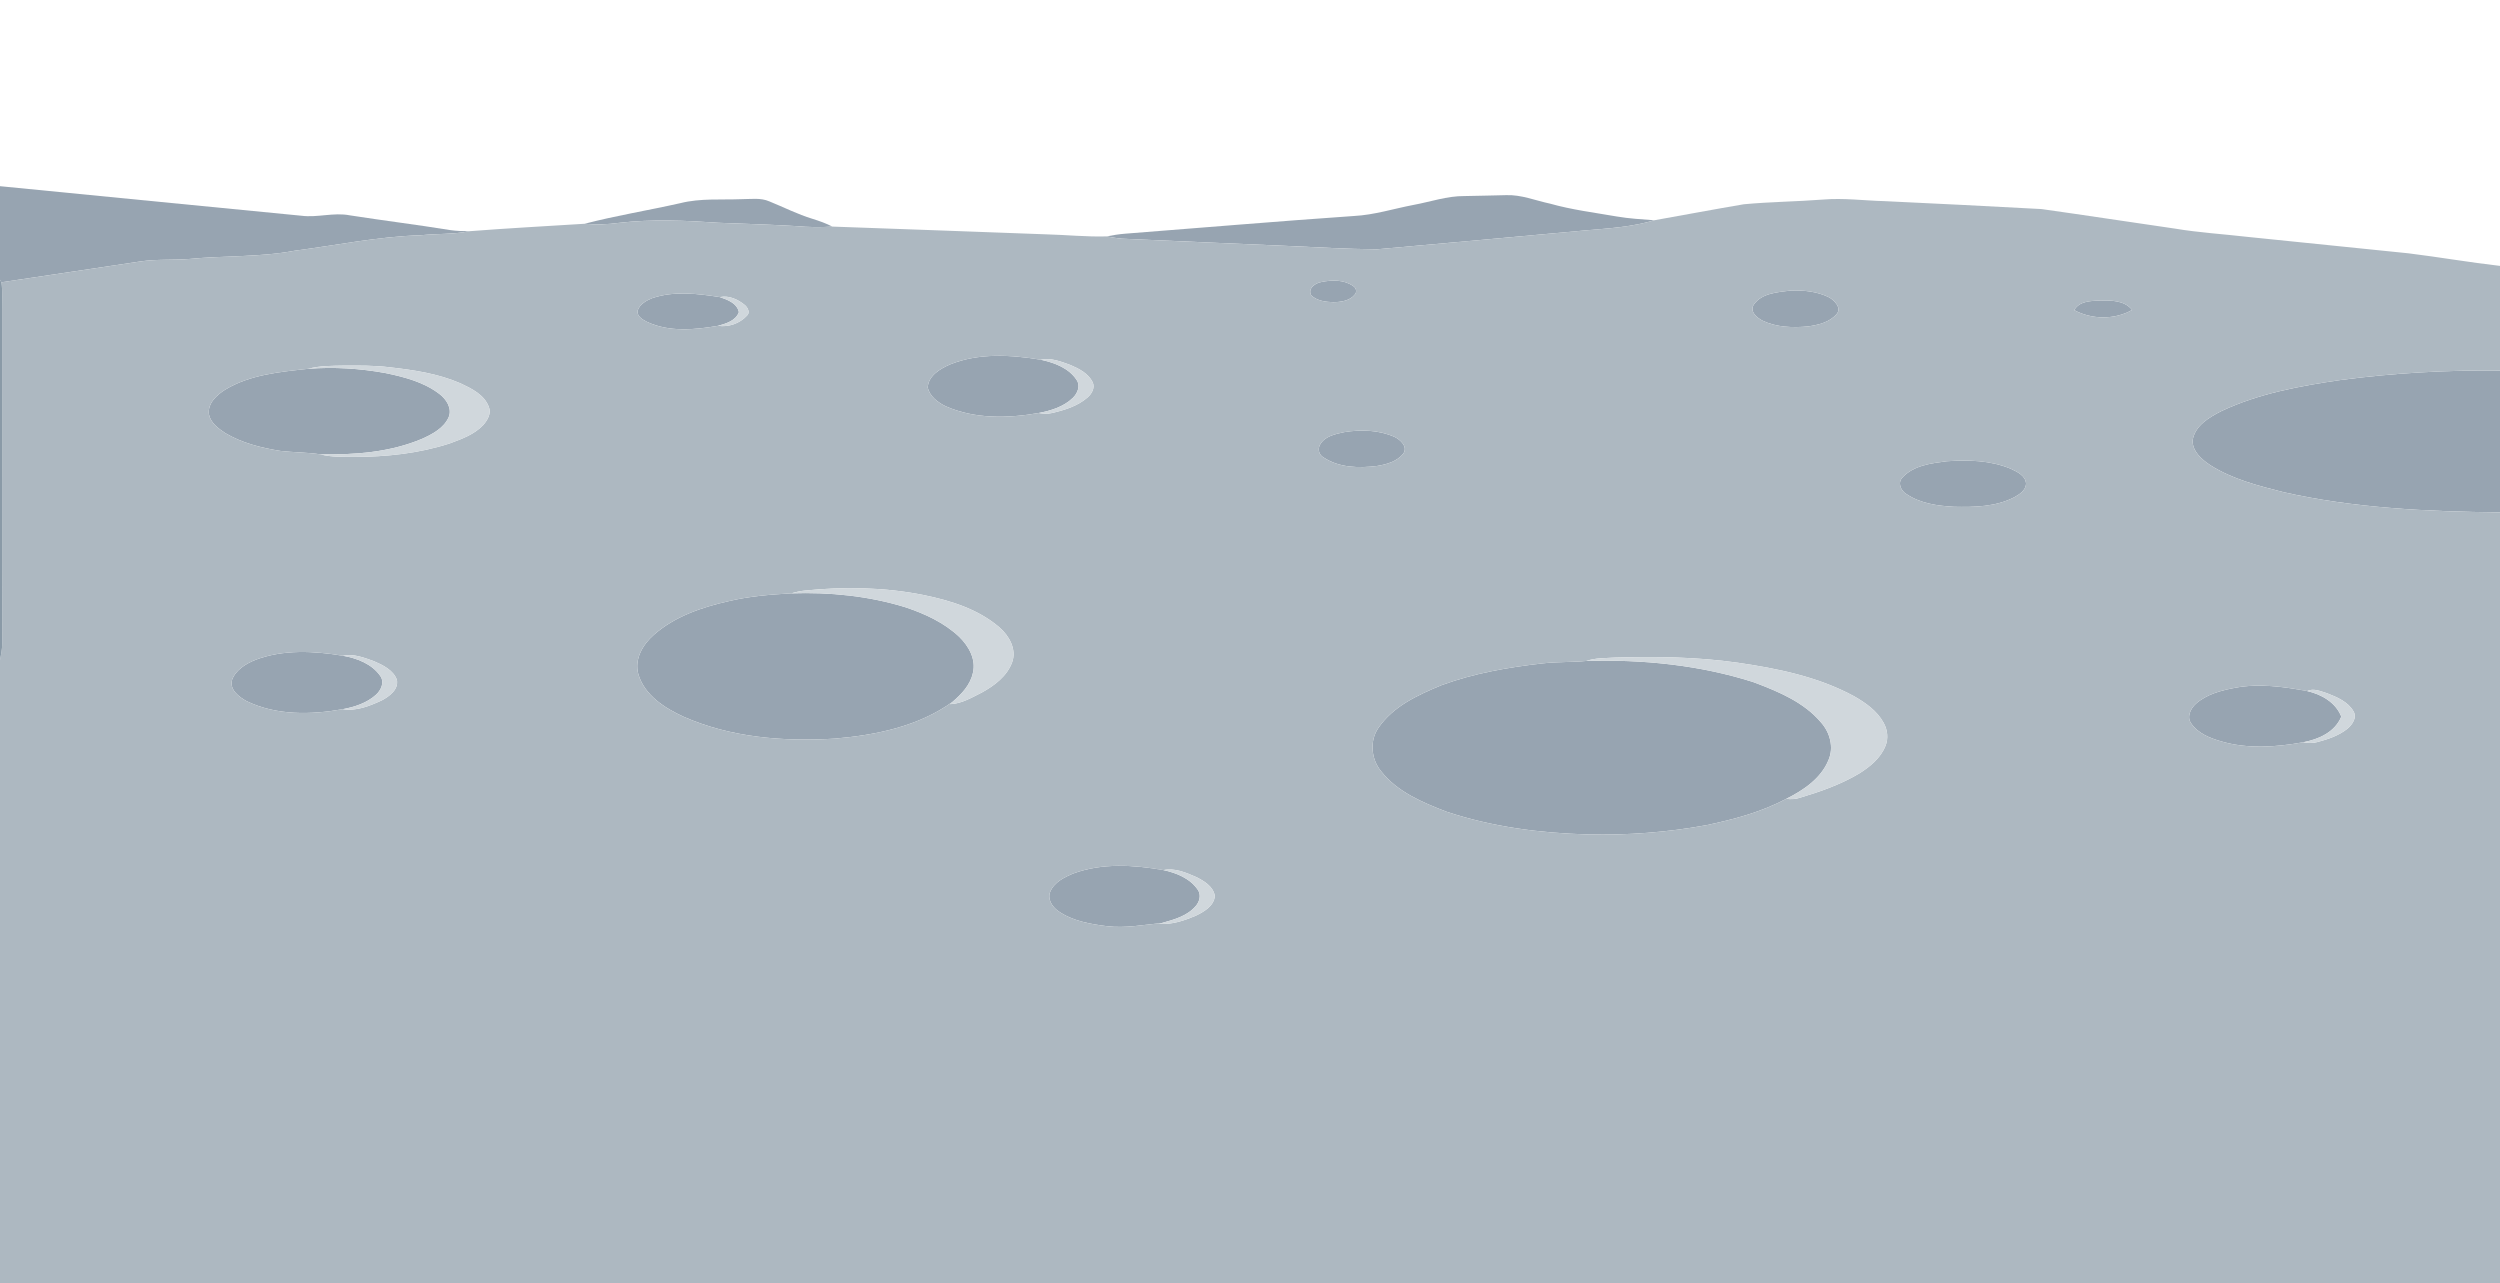 <?xml version="1.0" encoding="UTF-8" ?>
<!DOCTYPE svg PUBLIC "-//W3C//DTD SVG 1.1//EN" "http://www.w3.org/Graphics/SVG/1.1/DTD/svg11.dtd">
<svg width="1200pt" height="616pt" viewBox="0 0 1200 616" version="1.1" xmlns="http://www.w3.org/2000/svg">
<g id="#17354fff">
</g>
<g id="#97a4b1ff">
<path fill="#97a4b1" opacity="1.00" d=" M 0.00 89.37 C 48.22 94.15 96.44 98.82 144.66 103.55 C 152.43 104.56 160.17 101.84 167.90 103.36 C 183.90 105.86 199.98 107.83 215.96 110.42 C 219.10 110.88 222.27 110.97 225.44 110.97 C 217.72 112.57 209.80 112.08 201.99 112.92 C 181.57 113.53 161.52 117.72 141.31 120.37 C 124.73 123.52 107.78 122.65 91.04 124.29 C 83.16 124.94 75.20 124.31 67.36 125.50 C 45.13 128.87 22.90 132.20 0.67 135.50 L 0.00 134.33 L 0.00 89.37 Z" />
<path fill="#97a4b1" opacity="1.00" d=" M 678.54 98.35 C 686.66 96.86 694.61 94.04 702.95 94.11 C 709.62 94.02 716.30 93.80 722.98 93.67 C 730.21 93.40 737.01 96.26 743.99 97.74 C 754.45 100.70 765.27 102.04 775.96 103.90 C 781.94 104.93 788.00 105.27 794.05 105.73 C 783.44 108.93 772.33 109.62 761.35 110.56 C 727.87 113.65 694.37 116.68 660.88 119.67 C 646.23 119.55 631.60 118.63 616.97 118.00 C 590.86 116.91 564.75 115.71 538.65 114.57 C 536.12 114.39 533.63 113.89 531.14 113.47 C 534.06 112.91 537.00 112.41 539.97 112.18 C 576.60 109.34 613.21 106.21 649.86 103.68 C 659.62 103.18 668.99 100.17 678.54 98.35 Z" />
<path fill="#97a4b1" opacity="1.00" d=" M 326.58 97.51 C 336.20 95.09 346.18 95.99 355.99 95.60 C 360.43 95.60 365.10 94.82 369.30 96.67 C 376.20 99.46 382.85 102.87 389.99 105.04 C 393.25 106.04 396.48 107.20 399.53 108.76 C 393.82 109.17 388.09 109.06 382.40 108.54 C 369.94 107.81 357.46 107.41 345.00 106.94 C 329.03 105.83 312.95 105.11 297.02 106.99 C 291.57 107.74 286.06 107.91 280.58 107.41 C 295.76 103.46 311.28 100.97 326.58 97.51 Z" />
<path fill="#97a4b1" opacity="1.00" d=" M 634.36 135.35 C 639.40 134.30 645.25 134.22 649.60 137.36 C 650.92 138.17 651.41 140.07 650.38 141.31 C 647.96 144.40 643.66 144.99 639.99 145.05 C 636.31 144.93 632.14 144.42 629.37 141.75 C 627.58 138.38 631.45 135.78 634.36 135.35 Z" />
<path fill="#97a4b1" opacity="1.00" d=" M 859.35 139.48 C 865.71 139.22 872.40 139.89 878.15 142.82 C 880.55 144.34 884.04 147.72 881.68 150.64 C 878.34 154.68 872.83 155.97 867.88 156.68 C 860.55 157.37 852.76 157.15 846.02 153.92 C 843.24 152.51 839.55 149.35 841.95 146.03 C 845.79 140.65 853.33 140.27 859.35 139.48 Z" />
<path fill="#97a4b1" opacity="1.00" d=" M 313.09 143.10 C 323.59 139.53 334.82 140.94 345.53 142.61 C 349.17 143.85 353.85 145.56 354.66 149.85 C 353.15 153.97 348.46 155.34 344.64 156.39 C 333.39 158.33 321.22 159.49 310.57 154.50 C 308.48 153.44 305.54 151.79 306.09 149.02 C 307.13 145.97 310.26 144.24 313.09 143.10 Z" />
<path fill="#97a4b1" opacity="1.00" d=" M 995.63 148.86 C 998.08 144.48 1003.56 144.47 1007.97 144.23 C 1013.35 144.19 1019.74 144.11 1023.41 148.77 C 1015.08 153.57 1004.03 153.44 995.63 148.86 Z" />
<path fill="#97a4b1" opacity="1.00" d=" M 455.99 174.94 C 469.80 169.34 485.15 170.29 499.56 172.67 C 505.98 174.05 512.92 176.58 516.72 182.28 C 518.75 185.13 517.24 188.80 514.96 190.98 C 510.55 195.26 504.42 197.13 498.53 198.25 C 483.73 200.84 467.96 201.19 453.96 195.02 C 450.17 193.20 446.24 190.27 445.30 185.95 C 445.70 180.22 451.28 177.01 455.99 174.94 Z" />
<path fill="#97a4b1" opacity="1.00" d=" M 108.03 187.07 C 120.01 179.80 134.31 178.52 147.92 177.03 C 160.27 176.06 172.77 176.85 184.95 179.06 C 194.02 180.94 203.38 183.36 210.87 189.07 C 214.23 191.59 217.16 196.06 215.33 200.34 C 212.97 205.52 207.61 208.34 202.68 210.59 C 187.31 217.13 170.25 218.39 153.72 218.07 C 147.41 217.11 141.00 217.18 134.66 216.45 C 125.46 214.99 116.18 212.68 108.11 207.88 C 104.82 205.70 101.14 203.03 100.29 198.93 C 99.55 193.65 104.00 189.64 108.03 187.07 Z" />
<path fill="#97a4b1" opacity="1.00" d=" M 1123.32 182.43 C 1148.73 179.05 1174.38 177.57 1200.00 177.88 L 1200.00 245.94 C 1165.13 245.56 1130.01 243.94 1095.89 236.20 C 1083.81 233.13 1071.42 230.00 1060.81 223.21 C 1056.80 220.51 1052.31 216.66 1052.46 211.38 C 1053.55 204.26 1060.47 200.29 1066.32 197.29 C 1084.21 188.88 1103.89 185.27 1123.32 182.43 Z" />
<path fill="#97a4b1" opacity="1.00" d=" M 645.26 207.42 C 653.27 206.09 661.85 206.39 669.35 209.70 C 672.15 211.04 675.82 214.35 673.63 217.68 C 670.62 221.52 665.56 222.92 660.94 223.67 C 652.33 224.74 642.81 224.57 635.35 219.59 C 633.16 218.46 632.39 215.68 633.57 213.54 C 635.82 209.33 641.00 208.34 645.26 207.42 Z" />
<path fill="#97a4b1" opacity="1.00" d=" M 934.36 221.41 C 944.65 220.67 955.43 220.95 965.09 224.97 C 968.20 226.46 972.34 228.25 972.50 232.27 C 972.31 235.45 969.26 237.37 966.74 238.74 C 957.91 243.27 947.69 243.48 937.99 243.26 C 930.04 242.83 921.62 241.65 914.92 237.04 C 912.35 235.44 910.80 231.70 913.15 229.23 C 918.47 223.38 926.94 222.39 934.36 221.41 Z" />
<path fill="#97a4b1" opacity="1.00" d=" M 349.71 288.57 C 359.56 286.21 369.67 285.39 379.75 284.81 C 398.22 284.17 416.92 286.02 434.62 291.49 C 443.93 294.60 453.15 298.84 460.38 305.63 C 464.93 310.03 468.62 316.49 466.99 323.00 C 465.75 328.76 461.56 333.18 457.22 336.88 C 440.84 348.70 420.44 352.85 400.69 354.54 C 376.16 356.06 350.75 354.03 328.05 344.00 C 318.99 339.83 309.45 333.77 306.42 323.68 C 304.36 316.48 308.53 309.40 313.78 304.77 C 323.80 295.89 336.87 291.48 349.71 288.57 Z" />
<path fill="#97a4b1" opacity="1.00" d=" M 122.66 316.71 C 136.05 311.66 150.71 312.44 164.57 314.76 C 171.30 315.95 178.46 318.61 182.51 324.43 C 184.69 327.43 182.92 331.28 180.47 333.48 C 176.08 337.46 170.24 339.34 164.52 340.40 C 149.20 343.16 132.68 343.46 118.37 336.55 C 114.74 334.55 110.09 331.10 111.37 326.35 C 113.19 321.46 118.06 318.59 122.66 316.71 Z" />
<path fill="#97a4b1" opacity="1.00" d=" M 740.34 318.44 C 747.36 317.60 754.46 317.95 761.51 317.25 C 788.47 316.47 815.77 319.18 841.55 327.40 C 853.40 331.86 865.85 336.93 874.19 346.89 C 878.39 351.67 880.29 358.67 877.73 364.70 C 874.16 373.60 865.70 379.29 857.44 383.42 C 845.44 389.80 832.26 393.30 819.04 396.09 C 800.36 399.51 781.34 400.96 762.37 400.53 C 739.36 399.92 716.25 396.92 694.35 389.63 C 682.84 385.20 670.68 380.14 662.88 370.14 C 658.18 364.39 657.33 355.70 661.58 349.47 C 668.67 338.99 680.63 333.56 691.94 328.88 C 707.48 323.16 723.93 320.31 740.34 318.44 Z" />
<path fill="#97a4b1" opacity="1.00" d=" M 1072.90 330.13 C 1084.38 327.96 1096.07 329.62 1107.42 331.71 C 1114.30 333.26 1121.11 337.13 1123.82 343.98 C 1120.77 351.42 1112.95 354.89 1105.53 356.28 C 1092.55 358.64 1078.93 359.62 1066.11 355.84 C 1060.74 354.27 1055.00 352.05 1051.76 347.22 C 1049.53 344.17 1051.48 340.14 1053.93 337.89 C 1059.14 333.22 1066.19 331.39 1072.90 330.13 Z" />
<path fill="#97a4b1" opacity="1.00" d=" M 515.25 419.25 C 529.08 414.16 544.20 415.14 558.45 417.65 C 564.69 418.97 571.26 421.64 574.96 427.12 C 576.64 429.57 575.80 432.82 573.94 434.91 C 569.86 439.72 563.48 441.43 557.65 443.05 C 548.91 443.89 540.16 445.65 531.35 444.57 C 523.21 443.53 514.68 442.08 507.83 437.23 C 505.05 435.22 502.67 431.57 504.10 428.07 C 506.00 423.44 510.89 421.06 515.25 419.25 Z" />
</g>
<g id="#adb8c1ff">
<path fill="#adb8c1" opacity="1.00" d=" M 837.01 98.05 C 849.64 96.86 862.36 96.77 875.02 95.79 C 884.90 94.95 894.76 96.30 904.64 96.55 C 929.74 97.77 954.84 98.94 979.93 100.35 C 1001.27 103.35 1022.57 106.64 1043.90 109.72 C 1055.52 111.67 1067.29 112.37 1078.99 113.72 C 1104.68 116.33 1130.37 119.00 1156.07 121.59 C 1170.74 123.41 1185.31 125.95 1200.00 127.63 L 1200.00 177.88 C 1174.38 177.57 1148.73 179.05 1123.32 182.43 C 1103.89 185.27 1084.21 188.88 1066.32 197.29 C 1060.47 200.29 1053.55 204.26 1052.46 211.38 C 1052.31 216.66 1056.80 220.51 1060.81 223.21 C 1071.42 230.00 1083.81 233.13 1095.89 236.20 C 1130.01 243.94 1165.13 245.56 1200.00 245.94 L 1200.00 616.00 L 0.00 616.00 L 0.00 317.00 C 0.49 314.34 1.02 311.66 1.07 308.95 C 0.91 255.65 1.05 202.34 0.99 149.03 C 0.94 144.52 1.35 139.98 0.67 135.50 C 22.90 132.20 45.13 128.87 67.36 125.50 C 75.20 124.31 83.16 124.94 91.04 124.29 C 107.78 122.65 124.73 123.52 141.31 120.37 C 161.52 117.72 181.57 113.53 201.99 112.92 C 209.80 112.08 217.72 112.57 225.44 110.97 C 243.80 109.55 262.20 108.56 280.58 107.41 C 286.06 107.91 291.57 107.74 297.02 106.99 C 312.95 105.11 329.03 105.83 345.00 106.94 C 357.46 107.41 369.94 107.81 382.40 108.54 C 388.09 109.06 393.82 109.17 399.53 108.76 C 433.72 109.93 467.91 111.25 502.10 112.48 C 511.78 112.72 521.45 113.75 531.14 113.47 C 533.63 113.89 536.12 114.39 538.65 114.57 C 564.75 115.71 590.86 116.91 616.97 118.00 C 631.60 118.63 646.23 119.55 660.88 119.67 C 694.37 116.68 727.87 113.65 761.35 110.56 C 772.33 109.62 783.44 108.93 794.05 105.73 C 808.37 103.19 822.67 100.48 837.01 98.05 M 634.36 135.35 C 631.45 135.78 627.58 138.38 629.37 141.75 C 632.14 144.42 636.31 144.93 639.99 145.05 C 643.66 144.99 647.96 144.40 650.38 141.31 C 651.41 140.07 650.92 138.17 649.60 137.36 C 645.25 134.22 639.40 134.30 634.36 135.35 M 859.35 139.48 C 853.33 140.27 845.79 140.65 841.95 146.03 C 839.55 149.35 843.24 152.51 846.02 153.92 C 852.76 157.15 860.55 157.37 867.88 156.68 C 872.83 155.97 878.34 154.68 881.68 150.64 C 884.04 147.72 880.55 144.34 878.15 142.82 C 872.40 139.89 865.71 139.22 859.35 139.48 M 313.09 143.10 C 310.26 144.24 307.13 145.97 306.09 149.02 C 305.54 151.79 308.48 153.44 310.57 154.50 C 321.22 159.49 333.39 158.33 344.64 156.39 C 349.63 157.16 355.08 155.29 358.49 151.56 C 360.21 150.10 358.97 147.72 357.61 146.49 C 354.28 143.74 349.93 141.67 345.53 142.61 C 334.82 140.94 323.59 139.53 313.09 143.10 M 995.63 148.86 C 1004.03 153.44 1015.08 153.57 1023.41 148.77 C 1019.74 144.11 1013.35 144.19 1007.97 144.23 C 1003.56 144.47 998.08 144.48 995.63 148.86 M 455.99 174.94 C 451.28 177.01 445.70 180.22 445.30 185.95 C 446.24 190.27 450.17 193.20 453.96 195.02 C 467.96 201.19 483.73 200.84 498.53 198.25 C 500.67 198.57 502.88 198.78 505.01 198.24 C 511.00 196.84 517.19 194.96 521.93 190.86 C 524.01 189.10 525.73 186.20 524.49 183.47 C 522.42 179.28 518.00 176.99 513.89 175.24 C 509.33 173.58 504.49 171.59 499.56 172.67 C 485.15 170.29 469.80 169.34 455.99 174.94 M 147.92 177.03 C 134.31 178.52 120.01 179.80 108.03 187.07 C 104.00 189.64 99.55 193.65 100.29 198.93 C 101.14 203.03 104.82 205.70 108.11 207.88 C 116.18 212.68 125.46 214.99 134.66 216.45 C 141.00 217.18 147.41 217.11 153.72 218.07 C 159.03 219.51 164.58 219.22 170.03 219.33 C 185.49 219.29 201.11 217.64 215.87 212.85 C 221.60 210.71 227.71 208.56 231.99 203.97 C 234.01 201.66 235.95 198.42 234.64 195.29 C 232.43 189.40 226.34 186.50 221.02 183.99 C 210.29 179.32 198.57 177.60 187.02 176.29 C 179.72 175.38 172.35 175.46 165.01 175.49 C 159.29 175.61 153.49 175.51 147.92 177.03 M 645.26 207.42 C 641.00 208.34 635.82 209.33 633.57 213.54 C 632.39 215.68 633.16 218.46 635.35 219.59 C 642.81 224.57 652.33 224.74 660.94 223.67 C 665.56 222.92 670.62 221.52 673.63 217.68 C 675.82 214.35 672.15 211.04 669.35 209.70 C 661.85 206.39 653.27 206.09 645.26 207.42 M 934.36 221.41 C 926.94 222.39 918.47 223.38 913.15 229.23 C 910.80 231.70 912.35 235.44 914.92 237.04 C 921.62 241.65 930.04 242.83 937.99 243.26 C 947.69 243.48 957.91 243.27 966.74 238.74 C 969.26 237.37 972.31 235.45 972.50 232.27 C 972.34 228.25 968.20 226.46 965.09 224.97 C 955.43 220.95 944.65 220.67 934.36 221.41 M 385.89 283.52 C 383.80 283.75 381.77 284.27 379.75 284.81 C 369.67 285.39 359.56 286.21 349.71 288.57 C 336.87 291.48 323.80 295.89 313.78 304.77 C 308.53 309.40 304.36 316.48 306.42 323.68 C 309.45 333.77 318.99 339.83 328.05 344.00 C 350.75 354.03 376.16 356.06 400.69 354.54 C 420.44 352.85 440.84 348.70 457.22 336.88 L 456.02 338.00 C 461.61 337.79 466.48 334.80 471.35 332.37 C 477.34 329.07 483.38 324.55 485.82 317.91 C 488.11 311.72 484.38 305.16 479.76 301.16 C 469.54 292.37 456.29 288.27 443.32 285.61 C 424.44 281.84 404.99 281.51 385.89 283.52 M 122.66 316.71 C 118.06 318.59 113.19 321.46 111.37 326.35 C 110.09 331.10 114.74 334.55 118.37 336.55 C 132.68 343.46 149.20 343.16 164.52 340.40 C 171.02 341.49 177.45 338.87 183.25 336.19 C 186.87 334.28 191.42 330.96 190.51 326.30 C 188.77 321.63 183.85 319.28 179.57 317.40 C 174.80 315.69 169.72 313.65 164.57 314.76 C 150.71 312.44 136.05 311.66 122.66 316.71 M 761.51 317.25 C 754.46 317.95 747.36 317.60 740.34 318.44 C 723.93 320.31 707.48 323.16 691.94 328.88 C 680.63 333.56 668.67 338.99 661.58 349.47 C 657.33 355.70 658.18 364.39 662.88 370.14 C 670.68 380.14 682.84 385.20 694.35 389.63 C 716.25 396.92 739.36 399.92 762.37 400.53 C 781.34 400.96 800.36 399.51 819.04 396.09 C 832.26 393.30 845.44 389.80 857.44 383.42 C 859.59 383.73 861.80 383.64 863.89 382.94 C 873.72 380.01 883.52 376.56 892.38 371.30 C 897.58 368.05 902.70 363.89 905.03 358.03 C 906.52 354.44 906.01 350.26 904.13 346.93 C 901.01 341.20 895.47 337.34 889.94 334.18 C 872.71 324.84 853.26 320.88 834.06 318.09 C 814.51 315.32 794.73 315.04 775.03 315.64 C 770.51 315.96 765.85 315.73 761.51 317.25 M 1072.90 330.13 C 1066.19 331.39 1059.14 333.22 1053.93 337.89 C 1051.48 340.14 1049.53 344.17 1051.76 347.22 C 1055.00 352.05 1060.74 354.27 1066.11 355.84 C 1078.93 359.62 1092.55 358.64 1105.53 356.28 C 1107.70 356.67 1109.96 356.85 1112.12 356.24 C 1117.28 354.90 1122.55 353.17 1126.77 349.79 C 1129.10 347.84 1131.48 344.47 1129.67 341.42 C 1127.02 336.83 1121.80 334.64 1117.09 332.80 C 1113.99 331.85 1110.59 330.19 1107.42 331.71 C 1096.07 329.62 1084.38 327.96 1072.90 330.13 M 515.25 419.25 C 510.89 421.06 506.00 423.44 504.10 428.07 C 502.67 431.57 505.05 435.22 507.83 437.23 C 514.68 442.08 523.21 443.53 531.35 444.57 C 540.16 445.65 548.91 443.89 557.65 443.05 L 556.34 443.41 C 562.57 443.96 568.66 441.82 574.30 439.39 C 578.14 437.49 582.80 434.75 583.12 429.98 C 582.30 425.39 577.86 422.81 574.03 420.91 C 569.17 418.80 563.86 416.51 558.45 417.65 C 544.20 415.14 529.08 414.16 515.25 419.25 Z" />
</g>
<g id="#8a9aa7ff">
<path fill="#8a9aa7" opacity="1.00" d=" M 0.00 134.33 L 0.67 135.50 C 1.35 139.98 0.94 144.52 0.99 149.03 C 1.05 202.34 0.91 255.65 1.07 308.95 C 1.02 311.66 0.49 314.34 0.00 317.00 L 0.00 134.33 Z" />
</g>
<g id="#d0d7dcff">
<path fill="#d0d7dc" opacity="1.00" d=" M 345.53 142.61 C 349.93 141.67 354.28 143.74 357.61 146.49 C 358.97 147.72 360.21 150.10 358.49 151.56 C 355.08 155.29 349.63 157.16 344.64 156.39 C 348.46 155.34 353.15 153.97 354.66 149.85 C 353.85 145.56 349.17 143.85 345.53 142.61 Z" />
<path fill="#d0d7dc" opacity="1.00" d=" M 499.56 172.67 C 504.49 171.59 509.33 173.58 513.89 175.24 C 518.00 176.99 522.42 179.28 524.49 183.47 C 525.73 186.20 524.01 189.10 521.93 190.86 C 517.19 194.96 511.00 196.84 505.01 198.24 C 502.88 198.78 500.67 198.57 498.53 198.25 C 504.42 197.13 510.55 195.26 514.96 190.98 C 517.24 188.80 518.75 185.13 516.72 182.28 C 512.92 176.58 505.98 174.05 499.56 172.67 Z" />
<path fill="#d0d7dc" opacity="1.00" d=" M 147.92 177.03 C 153.49 175.51 159.29 175.61 165.01 175.49 C 172.35 175.46 179.72 175.38 187.02 176.29 C 198.57 177.60 210.29 179.32 221.02 183.99 C 226.34 186.50 232.43 189.40 234.64 195.29 C 235.95 198.42 234.01 201.66 231.99 203.97 C 227.71 208.56 221.60 210.71 215.87 212.85 C 201.11 217.64 185.49 219.29 170.03 219.33 C 164.58 219.22 159.03 219.51 153.72 218.07 C 170.25 218.39 187.31 217.13 202.68 210.59 C 207.61 208.34 212.97 205.52 215.33 200.34 C 217.16 196.06 214.23 191.59 210.87 189.07 C 203.38 183.36 194.02 180.94 184.95 179.06 C 172.77 176.85 160.27 176.06 147.92 177.03 Z" />
<path fill="#d0d7dc" opacity="1.00" d=" M 385.89 283.52 C 404.99 281.51 424.44 281.84 443.32 285.61 C 456.29 288.27 469.54 292.37 479.76 301.16 C 484.38 305.16 488.11 311.72 485.82 317.91 C 483.38 324.55 477.34 329.07 471.35 332.37 C 466.48 334.80 461.61 337.79 456.02 338.00 L 457.22 336.88 C 461.56 333.18 465.75 328.76 466.99 323.00 C 468.62 316.49 464.93 310.03 460.38 305.63 C 453.15 298.84 443.93 294.60 434.62 291.49 C 416.92 286.02 398.22 284.17 379.75 284.81 C 381.77 284.27 383.80 283.75 385.89 283.52 Z" />
<path fill="#d0d7dc" opacity="1.00" d=" M 164.57 314.76 C 169.72 313.65 174.80 315.69 179.57 317.40 C 183.85 319.28 188.77 321.63 190.51 326.30 C 191.42 330.96 186.87 334.28 183.25 336.19 C 177.45 338.87 171.02 341.49 164.52 340.40 C 170.24 339.34 176.08 337.46 180.47 333.48 C 182.92 331.28 184.69 327.43 182.51 324.43 C 178.46 318.61 171.30 315.95 164.57 314.76 Z" />
<path fill="#d0d7dc" opacity="1.00" d=" M 761.51 317.25 C 765.85 315.73 770.51 315.96 775.03 315.64 C 794.73 315.04 814.51 315.32 834.06 318.09 C 853.26 320.88 872.71 324.84 889.94 334.18 C 895.47 337.34 901.01 341.20 904.13 346.93 C 906.01 350.26 906.52 354.44 905.03 358.03 C 902.70 363.89 897.58 368.05 892.38 371.30 C 883.52 376.56 873.72 380.01 863.89 382.94 C 861.80 383.64 859.59 383.73 857.44 383.42 C 865.70 379.29 874.16 373.60 877.73 364.70 C 880.29 358.67 878.39 351.67 874.19 346.89 C 865.85 336.93 853.40 331.86 841.55 327.40 C 815.77 319.18 788.47 316.47 761.51 317.25 Z" />
<path fill="#d0d7dc" opacity="1.00" d=" M 1107.42 331.71 C 1110.59 330.19 1113.99 331.85 1117.09 332.80 C 1121.80 334.64 1127.02 336.83 1129.67 341.42 C 1131.48 344.47 1129.10 347.84 1126.77 349.79 C 1122.55 353.17 1117.28 354.90 1112.12 356.24 C 1109.96 356.85 1107.70 356.67 1105.53 356.28 C 1112.95 354.89 1120.77 351.42 1123.82 343.98 C 1121.11 337.13 1114.30 333.26 1107.42 331.71 Z" />
<path fill="#d0d7dc" opacity="1.00" d=" M 558.45 417.65 C 563.86 416.51 569.17 418.80 574.03 420.91 C 577.86 422.81 582.30 425.39 583.12 429.98 C 582.80 434.75 578.14 437.49 574.30 439.39 C 568.66 441.82 562.57 443.96 556.34 443.41 L 557.65 443.05 C 563.48 441.43 569.86 439.72 573.94 434.91 C 575.80 432.82 576.64 429.57 574.96 427.12 C 571.26 421.64 564.69 418.97 558.45 417.65 Z" />
</g>
</svg>
